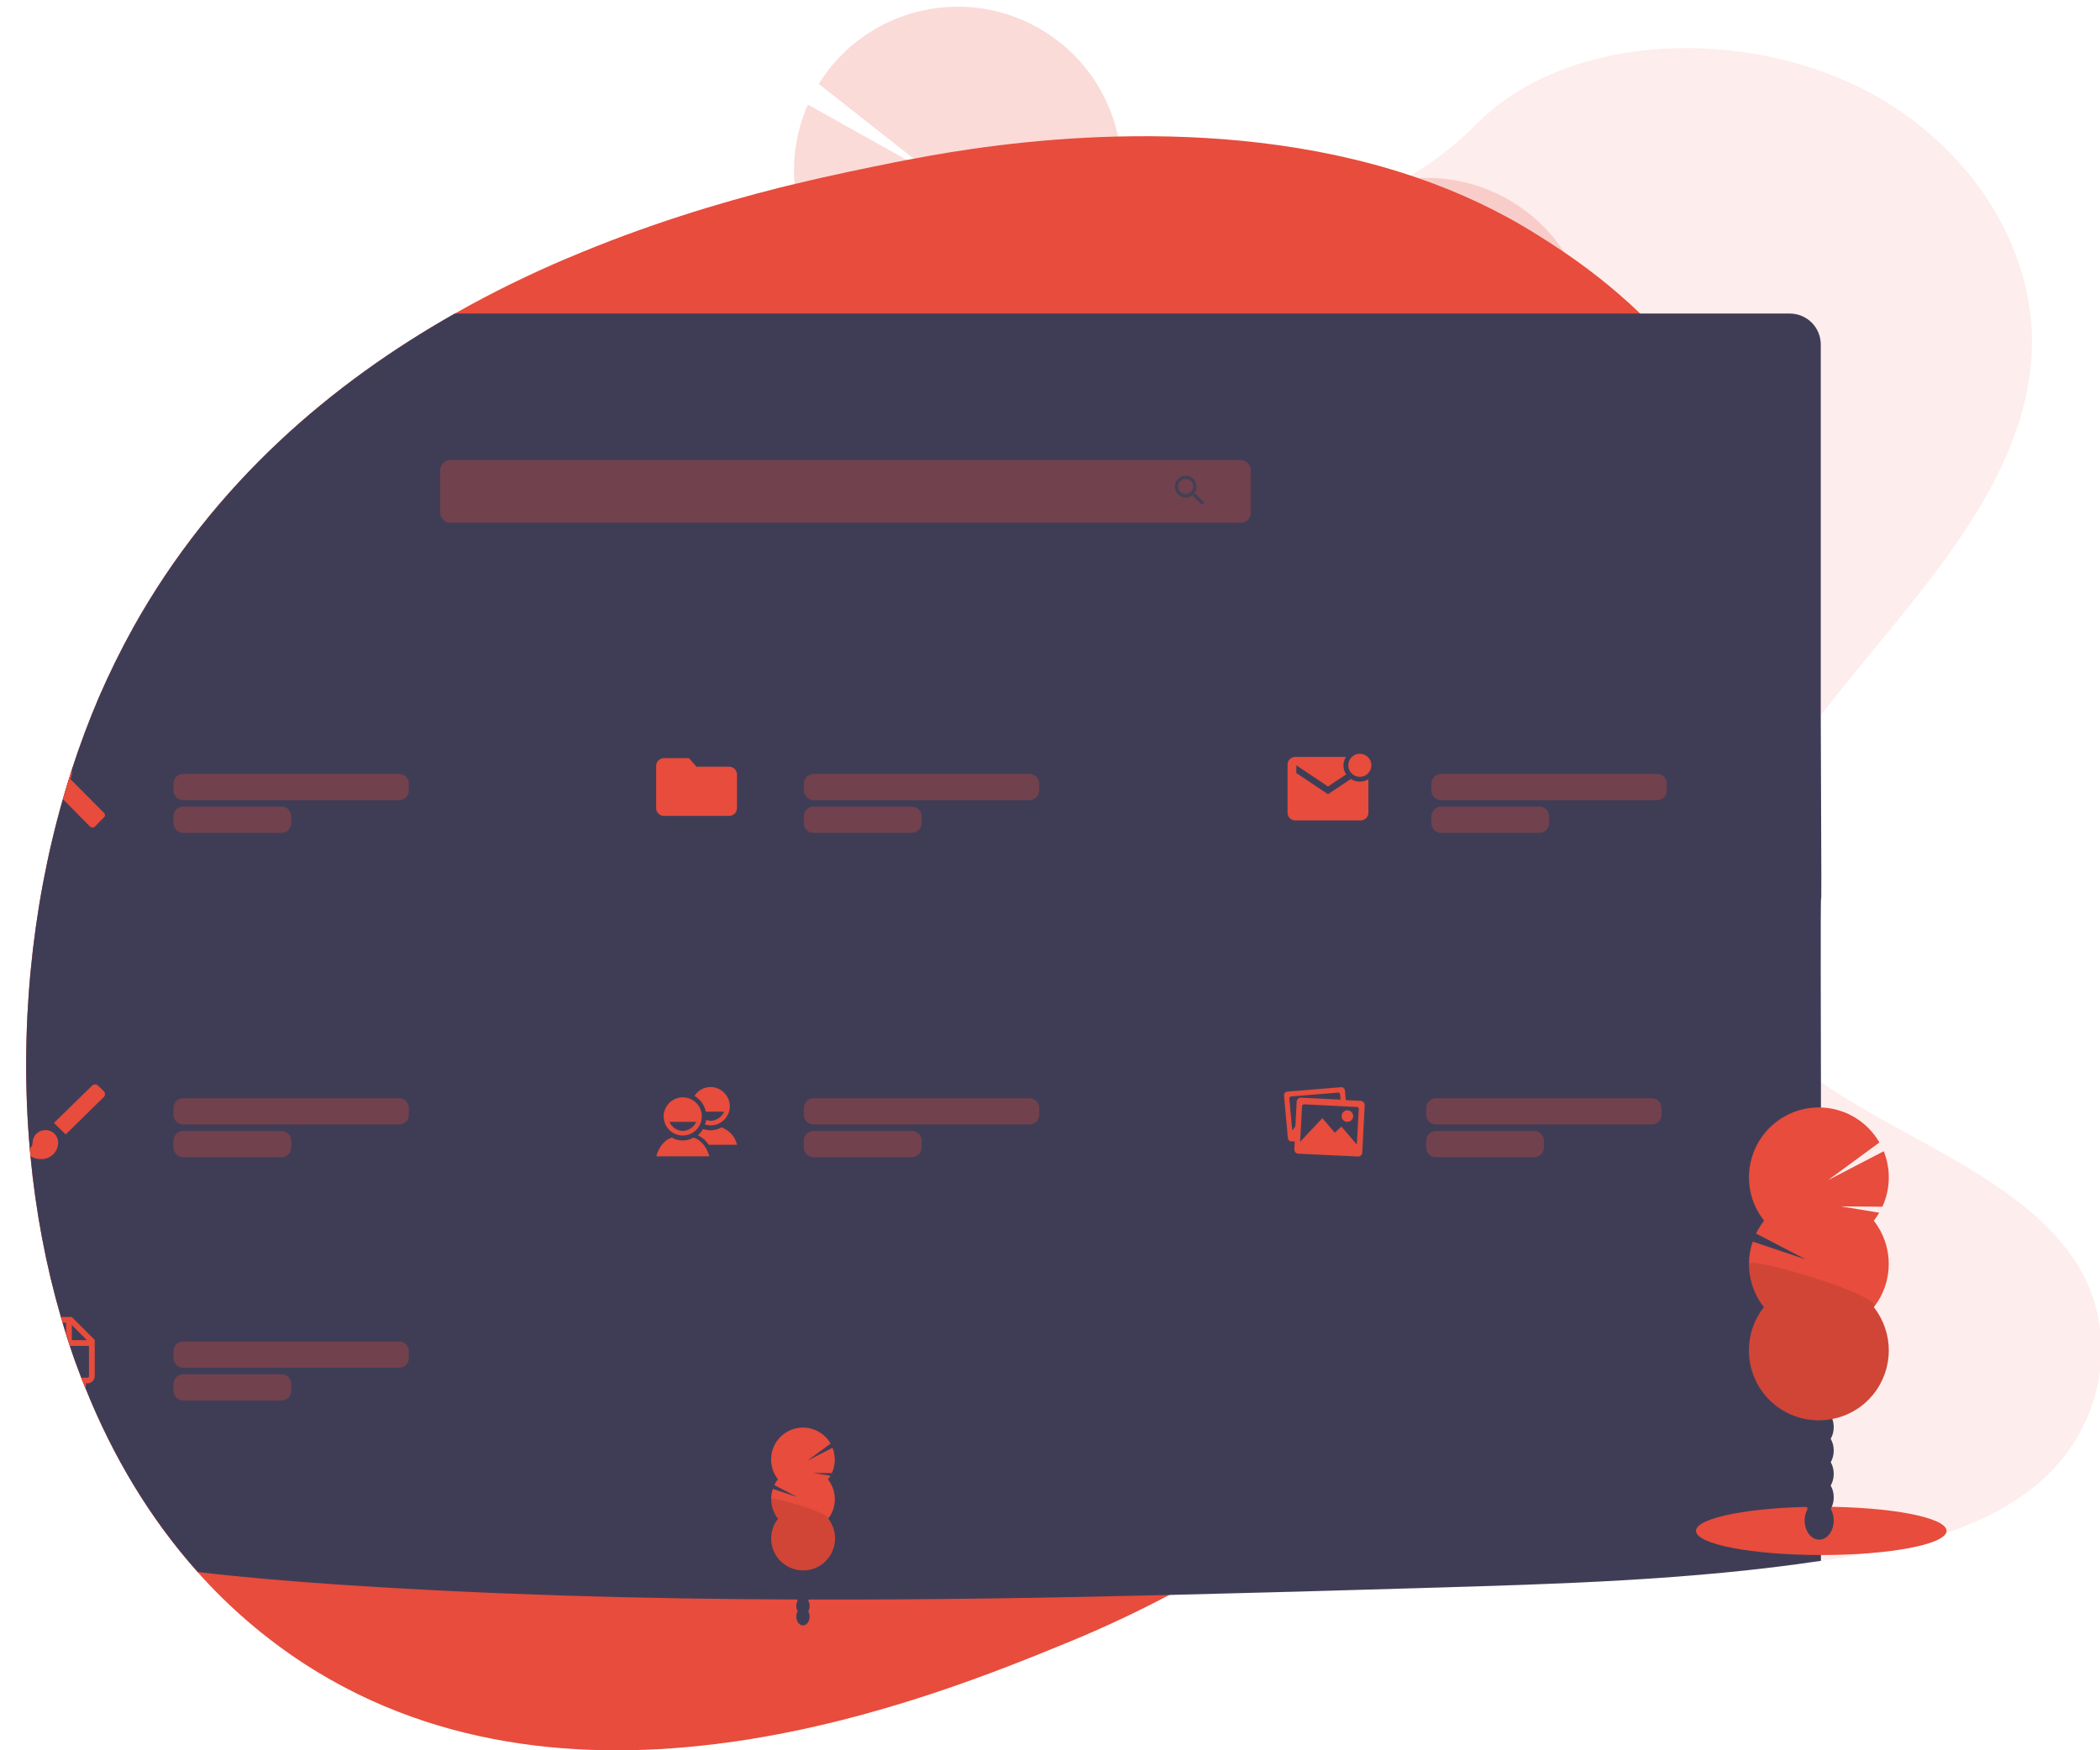<?xml version="1.0" encoding="utf-8"?>
<!-- Generator: Adobe Illustrator 22.0.0, SVG Export Plug-In . SVG Version: 6.00 Build 0)  -->
<svg version="1.1" id="Layer_1" xmlns="http://www.w3.org/2000/svg" xmlns:xlink="http://www.w3.org/1999/xlink" x="0px" y="0px"
	 viewBox="0 0 1200 1000" style="enable-background:new 0 0 1200 1000;" xml:space="preserve">
<style type="text/css">
	.st0{fill:#ECF0F1;}
	.st1{fill:#E74C3C;}
	.st2{fill:#2980B9;}
	.st3{fill:#2E4F66;}
	.st4{opacity:0.2;}
	.st5{fill:#3F3D56;}
	.st6{opacity:0.1;enable-background:new    ;}
	.st7{opacity:0.1;fill:#E74C3C;enable-background:new    ;}
	.st8{opacity:0.3;fill:#E74C3C;enable-background:new    ;}
	.st9{fill:#444053;}
	.st10{opacity:0.7;fill:#3F3D56;enable-background:new    ;}
	.st11{fill:#F5F5FB;}
	.st12{fill:#F7F7FD;}
	.st13{opacity:0.1;fill:#2E4F66;enable-background:new    ;}
	.st14{fill:none;stroke:#565987;stroke-miterlimit:10;}
	.st15{fill:#FFD037;}
	.st16{fill:#A8A8A8;}
	.st17{opacity:0.2;enable-background:new    ;}
	.st18{opacity:0.1;}
	.st19{fill:url(#Caminho_43_2_);}
	.st20{fill:#DB8B8B;}
	.st21{fill:#C17174;}
	.st22{fill:#474463;}
	.st23{fill:#FF748E;}
	.st24{opacity:5.000000e-02;enable-background:new    ;}
	.st25{fill:#464353;}
	.st26{fill:#FC6681;}
	.st27{opacity:0.7;fill:#3ACC6C;enable-background:new    ;}
</style>
<g>
	<path class="st1" d="M1019.2,438c-5.9,33.8-16.5,71.8-32.2,111.7c-10.4,26.4-23.1,53.7-38.1,81c-2.1,3.9-4.3,7.8-6.6,11.8
		c-57.8,100.9-147.6,202-274.4,268.9c-18.2,9.6-37.1,18.5-56.8,26.6c-78.2,32.1-279.6,114.7-437.2,12.6
		c-22.9-14.9-43.2-32.5-60.9-52.3c-27.3-30.6-48.6-66.3-64.2-105.2c-0.8-2-1.6-4-2.4-5.9c-2.3-6-4.5-12-6.5-18.1
		c-0.8-2.3-1.5-4.6-2.2-6.9c-0.7-2.1-1.3-4.2-1.9-6.3c-0.3-1.1-0.7-2.2-1-3.3c-8.6-29.6-14.4-60.5-17.4-91.8l-0.4-4.4
		c-5.9-67.6,0.9-137,18.9-199.8c1.7-5.8,3.4-11.5,5.2-17.1c4.6-14.1,9.7-27.8,15.4-41.1c6-13.8,12.5-27,19.5-39.6
		c46.4-83.2,114.2-140.2,183.9-179.6c21.4-12.1,43-22.6,64.2-31.6c44.1-18.8,86.5-31.6,121.9-40.5c2.7-0.7,5.3-1.3,7.9-1.9
		c22.7-5.5,42.3-9.4,57.1-12.4c2-0.4,4.4-0.9,7.2-1.4c1.2-0.2,2.5-0.5,3.8-0.7h0c23.1-4.4,65.7-11.5,116.8-12.7
		c51-1.2,110.5,3.4,167.3,22.3c1.5,0.5,2.9,1,4.4,1.5c23.4,8.1,46.3,18.7,68,32.4c4,2.5,9.1,5.7,15,9.7
		c12.2,8.3,27.7,19.8,43.8,35.3c17.4,16.8,35.5,38.2,50.8,65.1c0,0,27.6,48.7,35.2,110C1026.1,376.9,1024.9,405.5,1019.2,438z"/>
	<g>
		<g id="Grupo_37_1_" transform="translate(0.037 -0.05)">
			<g id="Grupo_30_1_" transform="translate(208.775 6.805)" class="st4">
				<path id="Caminho_108_1_" class="st5" d="M-5.4,680c0,1.2-0.1,2.3-0.3,3.5c-9.7-3.9-19.3-8.1-28.8-12.5c-5-0.7-9.7-2.9-13.3-6.5
					c-2.8-1.4-5.5-2.8-8.2-4.3c0.6-1.3,1.3-2.6,2.1-3.8c5.3-8.4,13.3-13.6,22.2-13.3s16.5,6,21.3,14.6C-6.8,664.6-5.1,672.3-5.4,680
					L-5.4,680z"/>
				<path id="Caminho_109_1_" class="st5" d="M-4,636.1c-0.2,7.7-2.4,15.2-6.4,21.8c-5.3,8.3-13.3,13.6-22.2,13.3
					c-0.6,0-1.3-0.1-1.8-0.1c-5-0.7-9.7-2.9-13.3-6.5c-2.5-2.3-4.5-5-6.1-8c-7.2-13.9-6.7-30.5,1.4-44c5.3-8.4,13.3-13.6,22.2-13.3
					s16.5,6,21.3,14.6C-5.4,620.8-3.6,628.4-4,636.1L-4,636.1z"/>
				
					<ellipse id="Elipse_41_1_" transform="matrix(3.158516e-02 -1 1 3.158516e-02 -620.164 542.595)" class="st5" cx="-30.1" cy="591.3" rx="36" ry="27.5"/>
				
					<ellipse id="Elipse_42_1_" transform="matrix(3.158516e-02 -1 1 3.158516e-02 -574.918 501.44)" class="st5" cx="-28.7" cy="547.4" rx="36" ry="27.5"/>
				
					<ellipse id="Elipse_43_1_" transform="matrix(3.158516e-02 -1 1 3.158516e-02 -529.673 460.285)" class="st5" cx="-27.3" cy="503.5" rx="36" ry="27.5"/>
				<path class="st1" d="M108.6,256.1c2.3,10.6,3.3,21.3,3,32c0,1.3-0.1,2.6-0.2,3.9c-1.7,27.8-12.1,54.8-30.6,76.8
					c30.2,41,33.1,93.7,12.1,136.4c0,0,0,0,0,0c-0.5,1.1-1.1,2.2-1.7,3.2c0,0.1-0.1,0.2-0.2,0.3c-0.5,1-1.1,2-1.6,2.9
					c-4.5,7.9-9.8,15.3-15.9,22.3c-0.9,1-1.7,1.9-2.6,2.9c-0.9,1-1.8,1.9-2.7,2.8c-4.7,4.7-9.7,9.1-15.2,13.1
					c-17.7,13-37.5,21-57.8,24.1c-3.3,0.5-6.6,0.9-9.9,1.1c-10.1,0.8-20.2,0.4-30.2-1.1c-3.2-0.5-6.4-1.1-9.6-1.8
					c-29.6-6.8-57.1-23.8-76.5-50.2c-13.2-17.9-21.2-38.2-24.3-59c-0.8-5.1-1.2-10.3-1.3-15.5c-0.7-24.7,5.6-49.6,18.8-71.4
					c0.9-1.5,1.8-3,2.8-4.5c2.8-4.2,5.8-8.3,9.1-12.3c-2.5-3.3-4.8-6.8-6.9-10.3c46.4-83.2,114.2-140.2,183.9-179.6
					c21.4-12.1,43-22.6,64.2-31.6c-1.6,10.7-4.5,21.3-8.8,31.6c-2.7,6.5-6,12.8-9.8,18.9c-3.2,5.2-6.9,10.2-10.8,14.9
					c5.6,7.6,10.4,15.8,14.2,24.4l-53.9,25.9l-0.8,0.4L5.1,276.3L42.7,265l29.7-8.9l33.6-10.1C107,249.3,107.9,252.7,108.6,256.1z"
					/>
				<path id="Caminho_111_1_" class="st6" d="M111.7,288.3c-0.9,29.5-11.7,57.8-30.7,80.4c43.1,58.5,30.6,140.9-27.9,184
					c-58.5,43.1-140.9,30.6-184-27.9c-36-48.9-33.9-116,5.1-162.6C-142.7,339.3,112.1,273.6,111.7,288.3z"/>
			</g>
			<g id="Grupo_31_1_" transform="translate(802.016 100.613)" class="st4">
				<path id="Caminho_112_1_" class="st5" d="M19.7,492.3c0,0.8-0.1,1.7-0.2,2.5c-7-2.8-13.8-5.7-20.5-8.9c-3.6-0.5-6.9-2.1-9.5-4.6
					c-1.9-1-3.9-2-5.8-3c0.4-0.9,0.9-1.8,1.5-2.7c3.8-6,9.5-9.7,15.8-9.5c6.3,0.2,11.8,4.3,15.1,10.4
					C18.7,481.4,19.9,486.8,19.7,492.3L19.7,492.3z"/>
				<path id="Caminho_113_1_" class="st5" d="M20.7,461c-0.1,5.5-1.7,10.8-4.6,15.5c-3.8,5.9-9.5,9.7-15.8,9.5l-1.3-0.1
					c-3.6-0.5-6.9-2.1-9.5-4.6c-1.7-1.7-3.2-3.6-4.4-5.7c-5.1-9.9-4.8-21.7,1-31.2c3.8-6,9.5-9.7,15.8-9.5s11.8,4.3,15.1,10.4
					C19.7,450.1,21,455.5,20.7,461z"/>
				
					<ellipse id="Elipse_44_1_" transform="matrix(3.158516e-02 -1 1 3.158516e-02 -426.811 417.84)" class="st5" cx="2.2" cy="429.2" rx="25.6" ry="19.5"/>
				
					<ellipse id="Elipse_45_1_" transform="matrix(3.158516e-02 -1 1 3.158516e-02 -394.625 388.546)" class="st5" cx="3.2" cy="397.9" rx="25.6" ry="19.5"/>
				
					<ellipse id="Elipse_46_1_" transform="matrix(3.158516e-02 -1 1 3.158516e-02 -362.429 359.265)" class="st5" cx="4.2" cy="366.7" rx="25.6" ry="19.5"/>
				<path id="Caminho_114_1_" class="st1" d="M-62.3,150.5c-2.6-3.5-4.9-7.1-6.9-10.9l51.6-6.8l-55.5-1.3
					c-10-23.8-9.8-50.6,0.5-74.2L0.6,98.1l-67.1-52.7C-39.2,1.5,18.5-12.1,62.5,15s57.6,84.9,30.4,128.9c-2.4,3.9-5.1,7.6-8.1,11.2
					c4,5.4,7.4,11.3,10.1,17.4L27.2,205L99,183.4c9.2,30.3,2.5,63.1-17.9,87.4C111.9,312.4,103,371,61.4,401.7
					s-100.2,21.8-130.9-19.8c-25.6-34.8-24.1-82.6,3.6-115.7C-91.5,231.4-90,183.6-62.3,150.5L-62.3,150.5z"/>
				<path id="Caminho_115_1_" class="st6" d="M103,213.5c-0.6,21-8.3,41.2-21.9,57.2C111.9,312.4,103,371,61.3,401.7
					s-100.2,21.8-130.9-19.8c-25.6-34.8-24.1-82.6,3.6-115.7C-78,249.8,103.4,203,103,213.5z"/>
			</g>
			<g id="Grupo_32_1_" transform="translate(562.008 13.006)" class="st4">
				<path id="Caminho_116_1_" class="st5" d="M-8,481.8c0,0.8-0.1,1.7-0.2,2.5c-7-2.8-13.8-5.7-20.5-8.9c-3.6-0.5-6.9-2.1-9.5-4.6
					c-2-1-3.9-2-5.8-3c0.4-0.9,0.9-1.8,1.5-2.7c3.8-5.9,9.5-9.7,15.8-9.5c6.3,0.2,11.8,4.3,15.1,10.4C-9.1,470.9-7.8,476.4-8,481.8z
					"/>
				<path id="Caminho_117_1_" class="st5" d="M-7.1,450.6c-0.1,5.5-1.7,10.8-4.6,15.5c-3.8,5.9-9.5,9.7-15.8,9.5
					c-0.4,0-0.8,0-1.3-0.1c-3.6-0.5-6.9-2.1-9.5-4.6c-1.7-1.7-3.2-3.6-4.4-5.7c-5.1-9.9-4.7-21.7,1-31.2c3.8-6,9.5-9.7,15.8-9.5
					s11.8,4.3,15.1,10.4C-8.1,439.7-6.9,445.1-7.1,450.6L-7.1,450.6z"/>
				
					<ellipse id="Elipse_47_1_" transform="matrix(2.998030e-02 -1 1 2.998030e-02 -443.194 378.464)" class="st5" cx="-26.6" cy="417.6" rx="25.6" ry="19.5"/>
				
					<ellipse id="Elipse_48_1_" transform="matrix(3.158516e-02 -1 1 3.158516e-02 -411.152 350.639)" class="st5" cx="-24.6" cy="387.5" rx="25.6" ry="19.5"/>
				
					<ellipse id="Elipse_49_1_" transform="matrix(3.158516e-02 -1 1 3.158516e-02 -378.93 321.359)" class="st5" cx="-23.6" cy="356.2" rx="25.6" ry="19.5"/>
				<path id="Caminho_118_1_" class="st1" d="M-90.1,140c-2.6-3.5-4.9-7.1-6.9-10.9l51.6-6.8l-55.6-1.3c-10-23.8-9.8-50.6,0.6-74.2
					l73.3,41L-94.2,35C-66.9-8.9-9.2-22.3,34.7,5c43.9,27.3,57.4,85,30.1,128.9c-2.3,3.8-4.9,7.3-7.8,10.7c4,5.4,7.4,11.3,10.1,17.4
					l-67.7,32.5L71.3,173c9.2,30.3,2.5,63.1-17.9,87.4C84.1,302,75.2,360.6,33.5,391.2C-8.1,421.9-66.8,413-97.4,371.3
					c-25.6-34.8-24.1-82.6,3.7-115.6C-119.3,220.9-117.8,173.1-90.1,140L-90.1,140z"/>
				<path id="Caminho_119_1_" class="st6" d="M75.2,203.1c-0.6,21-8.3,41.2-21.9,57.2C84,302,75.1,360.6,33.5,391.3
					C-8.1,421.9-66.7,413-97.4,371.4c-25.6-34.8-24.1-82.6,3.7-115.7C-105.8,239.4,75.6,192.6,75.2,203.1z"/>
			</g>
			<path class="st7" d="M1163.8,848.3c-14.8,12.3-32.6,21.1-51.8,27.6c-14.6,5-30,8.7-45.4,11.6c0,0,0,0,0,0
				c-6.3,1.2-12.6,2.3-18.9,3.3l-7.1,1.1c-73.6,11-148.6,13.2-223.3,15.4c-49.8,1.5-99.6,2.9-149.4,4.1
				c-68.6,1.7-137.2,2.8-205.8,2.6h-0.6c-1.8,0-3.6,0-5.3,0h-0.6c-87.9-0.3-175.6-2.7-263.2-8.6c-26.4-1.8-52.9-4-79.3-7.1
				C85.7,867.7,64.4,832,48.8,793.1c-0.8-2-1.6-4-2.4-5.9c-2.3-6-4.5-12-6.5-18.1c-0.8-2.3-1.5-4.6-2.2-6.9
				c-0.7-2.1-1.3-4.2-1.9-6.3c-0.3-1.1-0.7-2.2-1-3.3c-8.6-29.6-14.4-60.5-17.4-91.8l-0.4-4.4c-5.9-67.6,0.9-137,18.9-199.8
				c1.7-5.8,3.4-11.5,5.2-17.1c4.6-14.1,9.7-27.8,15.4-41.1c6-13.8,12.5-27,19.5-39.6c46.4-83.2,114.2-140.2,183.9-179.6
				c21.4-12.1,43-22.6,64.2-31.6c44.1-18.8,86.5-31.6,121.9-40.5c2.8,0.9,5.6,1.8,8.4,2.7c54.1,17.3,109.9,30,167.5,32
				c2.6,0.1,5.1,0.1,7.7,0.2c41.2,0.6,85.5-5.1,125.5-18.5c16.6-5.6,32.5-12.5,47.1-20.9c1.3-0.7,2.6-1.5,3.9-2.3
				c13.8-8.3,26.3-17.9,37.1-28.9c50.4-51.3,145.2-55.2,213.5-24.2c65.2,29.6,107.4,92.1,104.2,154.6c-4,78-69,140.5-120.5,206.9
				c0,0,0,0-0.1,0.1c-7.5,9.7-14.7,19.4-21.3,29.3c-0.9,1.4-1.9,2.8-2.8,4.2c-21.5,32.7-37.5,71.3-29.4,107.4
				c1.1,4.8,2.6,9.6,4.5,14.2c9.4,22.4,27.4,39.5,49,54.4c0,0,0,0,0.1,0c48.5,33.4,115.6,56,145.7,102.8
				C1212.2,761.5,1202.6,816.1,1163.8,848.3z"/>
			<path class="st5" d="M1040.5,618.3v273.5c-73.6,11-148.6,13.2-223.3,15.4c-49.8,1.5-99.6,2.9-149.4,4.1
				c-68.6,1.7-137.2,2.8-205.8,2.6h-0.6c-1.8,0-3.6,0-5.3,0h-0.6c-87.9-0.3-175.6-2.7-263.2-8.6c-26.4-1.8-52.9-4-79.3-7.1
				C85.7,867.7,64.4,832,48.8,793.1c-0.8-2-1.6-4-2.4-5.9c-2.3-6-4.5-12-6.5-18.1c-0.8-2.3-1.5-4.6-2.2-6.9
				c-0.7-2.1-1.3-4.2-1.9-6.3c-0.3-1.1-0.7-2.2-1-3.3c-8.6-29.6-14.4-60.5-17.4-91.8l-0.4-4.4c-5.9-67.6,0.9-137,18.9-199.8
				c1.7-5.8,3.4-11.5,5.2-17.1c4.6-14.1,9.7-27.8,15.4-41.1c6-13.8,12.5-27,19.5-39.6c46.4-83.2,114.2-140.2,183.9-179.6h762.8
				c9.8,0,17.7,7.9,17.7,17.7v211.8C1041.3,617.8,1040,409.4,1040.5,618.3z"/>
			<ellipse id="Elipse_26_1_" class="st1" cx="1040.7" cy="874.7" rx="71.6" ry="13.8"/>
			<ellipse id="Elipse_27_1_" class="st5" cx="1039.5" cy="868.8" rx="8.3" ry="10.9"/>
			<ellipse id="Elipse_28_1_" class="st5" cx="1039.5" cy="855.5" rx="8.3" ry="10.9"/>
			<ellipse id="Elipse_29_1_" class="st5" cx="1039.5" cy="842.1" rx="8.3" ry="10.9"/>
			<ellipse id="Elipse_30_1_" class="st5" cx="1039.5" cy="828.8" rx="8.3" ry="10.9"/>
			<ellipse id="Elipse_31_1_" class="st5" cx="1039.5" cy="815.4" rx="8.3" ry="10.9"/>
			<ellipse id="Elipse_32_1_" class="st5" cx="1039.5" cy="802.1" rx="8.3" ry="10.9"/>
			<ellipse id="Elipse_33_1_" class="st5" cx="1039.5" cy="788.8" rx="8.3" ry="10.9"/>
			<path id="Caminho_103_1_" class="st1" d="M1070.7,697.5c1.1-1.4,2.2-3,3.1-4.6l-21.9-3.6l23.7,0.2c4.6-10,4.9-21.4,0.8-31.7
				l-31.8,16.5l29.3-21.5c-11-19.1-35.4-25.7-54.5-14.7s-25.7,35.4-14.7,54.5c1,1.7,2.1,3.3,3.3,4.9c-1.8,2.3-3.3,4.7-4.6,7.3
				l28.4,14.8l-30.3-10.2c-4.3,12.8-1.9,26.9,6.4,37.5c-13.6,17.3-10.6,42.5,6.7,56.1c17.3,13.6,42.5,10.6,56.1-6.7
				c11.4-14.5,11.4-34.9,0-49.4C1082.1,732.4,1082.1,712,1070.7,697.5L1070.7,697.5z"/>
			<path id="Caminho_104_1_" class="st6" d="M999.4,722.2c0,9,3,17.7,8.6,24.7c-13.6,17.3-10.6,42.5,6.7,56.1
				c17.3,13.6,42.5,10.6,56.1-6.7c11.4-14.5,11.4-34.9,0-49.4C1076,740.1,999.4,717.7,999.4,722.2z"/>
			<path id="Retângulo_2_1_" class="st8" d="M257.3,262.9h451.6c3.2,0,5.8,2.6,5.8,5.8v24.2c0,3.2-2.6,5.8-5.8,5.8H257.3
				c-3.2,0-5.8-2.6-5.8-5.8v-24.2C251.5,265.5,254.1,262.9,257.3,262.9z"/>
			<path id="Caminho_121_1_" class="st9" d="M683.3,282.3h-0.8l-0.3-0.2c1-1.1,1.5-2.6,1.5-4.1c0-3.4-2.9-6.2-6.3-6.1
				c-3.4,0-6.2,2.9-6.1,6.3c0,3.4,2.8,6.1,6.2,6.1c1.5,0,2.9-0.5,4.1-1.5l0.3,0.2v0.7l4.8,4.8l1.4-1.4L683.3,282.3z M680.6,281
				c-0.8,0.8-1.9,1.3-3.1,1.3c-2.4,0-4.3-1.9-4.3-4.3c0-2.4,1.9-4.3,4.3-4.3c2.4,0,4.3,1.9,4.3,4.3
				C681.8,279.1,681.4,280.2,680.6,281z"/>
			<path id="Retângulo_3_1_" class="st10" d="M104.7,608.8h32.1c3.1,0,5.6,2.5,5.6,5.6v3.8c0,3.1-2.5,5.6-5.6,5.6h-32.1
				c-3.1,0-5.6-2.5-5.6-5.6v-3.8C99.1,611.3,101.6,608.8,104.7,608.8z"/>
			<path id="Retângulo_4_1_" class="st8" d="M104.7,646.2h56.1c3.1,0,5.6,2.5,5.6,5.6v3.8c0,3.1-2.5,5.6-5.6,5.6h-56.1
				c-3.1,0-5.6-2.5-5.6-5.6v-3.8C99.1,648.7,101.6,646.2,104.7,646.2z"/>
			<path id="Retângulo_5_1_" class="st8" d="M104.7,627.5H228c3.1,0,5.6,2.5,5.6,5.6v3.8c0,3.1-2.5,5.6-5.6,5.6H104.7
				c-3.1,0-5.6-2.5-5.6-5.6v-3.8C99.1,630,101.6,627.5,104.7,627.5z"/>
			<path id="Caminho_122_1_" class="st1" d="M59.3,623.5C59.3,623.4,59.3,623.4,59.3,623.5l-3.3-3.2c-0.9-0.9-2.5-0.9-3.4,0
				l-21.8,21.3l6.7,6.6l21.7-21.3C60.2,625.9,60.2,624.4,59.3,623.5z M26,645.7L26,645.7L26,645.7c-4.1,0-7.3,3.1-7.4,7.1
				c0,1.3-0.6,2.5-1.5,3.4c0,0-0.1,0.1-0.1,0.1l0.4,4.4c1.8,1,3.9,1.6,6.1,1.6c5.3,0.1,9.7-4.2,9.7-9.5
				C33.2,648.9,30,645.7,26,645.7z"/>
			<path id="Retângulo_6_1_" class="st10" d="M104.7,423.5h32.1c3.1,0,5.6,2.5,5.6,5.6v3.8c0,3.1-2.5,5.6-5.6,5.6h-32.1
				c-3.1,0-5.6-2.5-5.6-5.6v-3.8C99.1,426,101.6,423.5,104.7,423.5z"/>
			<path id="Retângulo_7_1_" class="st8" d="M104.7,460.9h56.1c3.1,0,5.6,2.5,5.6,5.6v3.8c0,3.1-2.5,5.6-5.6,5.6h-56.1
				c-3.1,0-5.6-2.5-5.6-5.6v-3.8C99.1,463.4,101.6,460.9,104.7,460.9z"/>
			<path id="Retângulo_8_1_" class="st8" d="M104.7,442.2H228c3.1,0,5.6,2.5,5.6,5.6v3.8c0,3.1-2.5,5.6-5.6,5.6H104.7
				c-3.1,0-5.6-2.5-5.6-5.6v-3.8C99.1,444.7,101.6,442.2,104.7,442.2z"/>
			<path class="st1" d="M59.1,467.3l-4.8,4.9c0,0-0.1,0.1-0.1,0.1c-0.2,0.2-0.4,0.3-0.6,0.4c0,0,0,0-0.1,0c-0.7,0.3-1.6,0.1-2.2-0.5
				l-15.4-15.6c1.7-5.8,3.4-11.5,5.2-17.1c0.1,1.9-0.2,3.8-0.9,5.7l12,12l0,0.1l7.1,7.1v0c0.1,0.1,0.2,0.2,0.3,0.3
				C60.2,465.5,60,466.7,59.1,467.3z"/>
			<path id="Retângulo_9_1_" class="st10" d="M464.9,608.8h32.1c3.1,0,5.6,2.5,5.6,5.6v3.8c0,3.1-2.5,5.6-5.6,5.6h-32.1
				c-3.1,0-5.6-2.5-5.6-5.6v-3.8C459.3,611.3,461.8,608.8,464.9,608.8z"/>
			<path id="Retângulo_10_1_" class="st8" d="M464.9,646.2h56.1c3.1,0,5.6,2.5,5.6,5.6v3.8c0,3.1-2.5,5.6-5.6,5.6h-56.1
				c-3.1,0-5.6-2.5-5.6-5.6v-3.8C459.3,648.7,461.8,646.2,464.9,646.2z"/>
			<path id="Retângulo_11_1_" class="st8" d="M464.9,627.5h123.3c3.1,0,5.6,2.5,5.6,5.6v3.8c0,3.1-2.5,5.6-5.6,5.6H464.9
				c-3.1,0-5.6-2.5-5.6-5.6v-3.8C459.3,630,461.8,627.5,464.9,627.5z"/>
			<path id="Caminho_124_1_" class="st1" d="M390.1,627c-6,0-10.9,4.9-10.9,10.9s4.9,10.9,10.9,10.9c6,0,10.9-4.9,10.9-10.9
				c0,0,0,0,0,0C401,631.8,396.1,627,390.1,627z M390.1,646.2c-3.3-0.1-6.3-2.1-7.6-5.2h15.3C396.4,644.1,393.4,646.1,390.1,646.2z
				 M396.3,650c-3.8,2.2-8.6,2.2-12.4,0c-4.9,1.5-7.8,6.4-8.9,10.7h30.3C404.1,656.4,401.2,651.5,396.3,650z"/>
			<path id="Caminho_125_1_" class="st1" d="M406,621.1L406,621.1c-3.7,0-7.2,1.9-9.2,5.1c3.3,1.9,5.7,5.2,6.5,9h10.4
				c-1.3,3.1-4.3,5.1-7.6,5.2c-0.9,0-1.8-0.2-2.6-0.5c-0.1,0.9-0.4,1.8-0.7,2.6c1.1,0.3,2.2,0.5,3.3,0.5c6,0,10.9-4.9,10.9-10.9
				S412,621.1,406,621.1z M412.2,644.2c-3.2,1.8-7.1,2.1-10.5,0.9c-0.8,1.3-1.8,2.5-2.9,3.6c2.5,1.2,4.7,3.1,6.1,5.4h16.2
				C420.1,649.5,416.7,645.7,412.2,644.2z"/>
			<path id="Retângulo_12_1_" class="st10" d="M104.7,747.8h32.1c3.1,0,5.6,2.5,5.6,5.6v3.8c0,3.1-2.5,5.6-5.6,5.6h-32.1
				c-3.1,0-5.6-2.5-5.6-5.6v-3.8C99.1,750.3,101.6,747.8,104.7,747.8z"/>
			<path id="Retângulo_13_1_" class="st8" d="M104.7,785.2h56.1c3.1,0,5.6,2.5,5.6,5.6v3.8c0,3.1-2.5,5.6-5.6,5.6h-56.1
				c-3.1,0-5.6-2.5-5.6-5.6v-3.8C99.1,787.7,101.6,785.2,104.7,785.2z"/>
			<path id="Retângulo_14_1_" class="st8" d="M104.7,766.5H228c3.1,0,5.6,2.5,5.6,5.6v3.8c0,3.1-2.5,5.6-5.6,5.6H104.7
				c-3.1,0-5.6-2.5-5.6-5.6v-3.8C99.1,769,101.6,766.5,104.7,766.5z"/>
			<path id="Caminho_126_1_" class="st1" d="M41,752.5h-6.2c0.3,1.1,0.6,2.2,1,3.3h1.9v6.3c0.7,2.3,1.5,4.6,2.2,6.9h10.9l0,17.3
				c0,0.5-0.3,0.8-0.8,0.9h-3.7c0.8,2,1.6,4,2.4,5.9c0.3-0.6,0.4-1.2,0.4-1.9v-0.8h0.9c2.3,0,4.1-1.9,4.1-4.2c0,0,0,0,0,0v-20.6
				L41,752.5z M41,765.7v-8.6l8.6,8.6H41z"/>
			<path id="Retângulo_15_1_" class="st10" d="M464.9,423.5h32.1c3.1,0,5.6,2.5,5.6,5.6v3.8c0,3.1-2.5,5.6-5.6,5.6h-32.1
				c-3.1,0-5.6-2.5-5.6-5.6v-3.8C459.3,426,461.8,423.5,464.9,423.5z"/>
			<path id="Retângulo_16_1_" class="st8" d="M464.9,460.9h56.1c3.1,0,5.6,2.5,5.6,5.6v3.8c0,3.1-2.5,5.6-5.6,5.6h-56.1
				c-3.1,0-5.6-2.5-5.6-5.6v-3.8C459.3,463.4,461.8,460.9,464.9,460.9z"/>
			<path id="Retângulo_17_1_" class="st8" d="M464.9,442.2h123.3c3.1,0,5.6,2.5,5.6,5.6v3.8c0,3.1-2.5,5.6-5.6,5.6H464.9
				c-3.1,0-5.6-2.5-5.6-5.6v-3.8C459.3,444.7,461.8,442.2,464.9,442.2z"/>
			<path id="Caminho_127_1_" class="st1" d="M393.6,433.2h-14.3c-2.4,0-4.4,2-4.4,4.4v24.2c0,2.4,2,4.4,4.4,4.4h37.4
				c2.4,0,4.4-2,4.4-4.4c0,0,0,0,0,0v-19.3c0-2.4-2-4.4-4.4-4.4H398L393.6,433.2L393.6,433.2z"/>
			<path id="Retângulo_18_1_" class="st10" d="M820.5,608.8h32.1c3.1,0,5.6,2.5,5.6,5.6v3.8c0,3.1-2.5,5.6-5.6,5.6h-32.1
				c-3.1,0-5.6-2.5-5.6-5.6v-3.8C815,611.3,817.5,608.8,820.5,608.8z"/>
			<path id="Retângulo_19_1_" class="st8" d="M820.5,646.2h56.1c3.1,0,5.6,2.5,5.6,5.6v3.8c0,3.1-2.5,5.6-5.6,5.6h-56.1
				c-3.1,0-5.6-2.5-5.6-5.6v-3.8C815,648.7,817.5,646.2,820.5,646.2z"/>
			<path id="Retângulo_20_1_" class="st8" d="M820.5,627.5h123.3c3.1,0,5.6,2.5,5.6,5.6v3.8c0,3.1-2.5,5.6-5.6,5.6H820.5
				c-3.1,0-5.6-2.5-5.6-5.6v-3.8C815,630,817.5,627.5,820.5,627.5z"/>
			<path id="Caminho_128_1_" class="st1" d="M777.5,629l-8.5-0.4l-0.5-5.5c-0.1-1.2-1.2-2-2.3-1.9c0,0,0,0,0,0l-30.5,2.5
				c-1.2,0.1-2.1,1-2,2.2c0,0,0,0,0,0.1l2.2,24.3c0.1,1.2,1.2,2,2.4,1.9l1.5-0.1l-0.2,4.7c0,1.3,1,2.4,2.3,2.4h0l34,1.6
				c1.3,0.1,2.4-0.9,2.5-2.2l1.4-27.1C779.8,630.2,778.8,629.1,777.5,629z M740.9,629.6L740.9,629.6l-0.7,13.9l-1.8,2.5l-1.7-18.4
				v-0.1c0.1-0.5,0.5-0.9,1-1l26.9-2.2c0.5-0.1,1,0.3,1.1,0.8l0.3,3.2l-22.6-1.1C742,627.2,740.9,628.3,740.9,629.6z M775.3,654
				l-8.8-10.3l-3.8,3.5l-7.1-8.3l-12.7,13.5l1.1-20.5c0.1-0.6,0.6-0.9,1.2-0.9h0.1l30,1.5c0.6,0,1,0.5,1.1,1L775.3,654z"/>
			<path id="Caminho_129_1_" class="st1" d="M769.9,641c1.8,0,3.3-1.5,3.3-3.3c0-1.8-1.5-3.3-3.3-3.3c-1.8,0-3.3,1.5-3.3,3.3
				c0,0,0,0,0,0C766.6,639.5,768,641,769.9,641z"/>
			<path id="Retângulo_21_1_" class="st10" d="M823.5,423.5h32.1c3.1,0,5.6,2.5,5.6,5.6v3.8c0,3.1-2.5,5.6-5.6,5.6h-32.1
				c-3.1,0-5.6-2.5-5.6-5.6v-3.8C817.9,426,820.4,423.5,823.5,423.5z"/>
			<path id="Retângulo_22_1_" class="st8" d="M823.5,460.9h56.1c3.1,0,5.6,2.5,5.6,5.6v3.8c0,3.1-2.5,5.6-5.6,5.6h-56.1
				c-3.1,0-5.6-2.5-5.6-5.6v-3.8C817.9,463.4,820.4,460.9,823.5,460.9z"/>
			<path id="Retângulo_23_1_" class="st8" d="M823.5,442.2h123.3c3.1,0,5.6,2.5,5.6,5.6v3.8c0,3.1-2.5,5.6-5.6,5.6H823.5
				c-3.1,0-5.6-2.5-5.6-5.6v-3.8C817.9,444.7,820.4,442.2,823.5,442.2z"/>
			<circle id="Elipse_50_1_" class="st1" cx="777" cy="437.3" r="6.6"/>
			<path id="Caminho_130_1_" class="st1" d="M771.9,445.1l-13.1,8.7l-18.1-12.1v-4.4l18.1,12.1l10.4-6.9c-2-3-2.1-7-0.1-10h-29
				c-2.4,0-4.4,2-4.4,4.4v27.5c0,2.4,2,4.4,4.4,4.4h37.4c2.4,0,4.4-2,4.4-4.4v-19.1C778.9,447.1,774.9,447.1,771.9,445.1
				L771.9,445.1z"/>
			<ellipse id="Elipse_51_1_" class="st1" cx="459.3" cy="926.4" rx="32.8" ry="6.3"/>
			<ellipse id="Elipse_52_1_" class="st5" cx="458.8" cy="923.7" rx="3.8" ry="5"/>
			<ellipse id="Elipse_53_1_" class="st5" cx="458.8" cy="917.6" rx="3.8" ry="5"/>
			<ellipse id="Elipse_54_1_" class="st5" cx="458.8" cy="911.5" rx="3.8" ry="5"/>
			<ellipse id="Elipse_55_1_" class="st5" cx="458.8" cy="905.4" rx="3.8" ry="5"/>
			<ellipse id="Elipse_56_1_" class="st5" cx="458.8" cy="899.3" rx="3.8" ry="5"/>
			<ellipse id="Elipse_57_1_" class="st5" cx="458.8" cy="893.2" rx="3.8" ry="5"/>
			<ellipse id="Elipse_58_1_" class="st5" cx="458.8" cy="887.1" rx="3.8" ry="5"/>
			<path id="Caminho_131_1_" class="st1" d="M473.1,845.3c0.5-0.7,1-1.4,1.4-2.1l-10-1.6l10.8,0.1c2.1-4.6,2.2-9.8,0.4-14.5
				l-14.5,7.5l13.4-9.9c-5-8.7-16.2-11.7-24.9-6.7c-8.7,5-11.7,16.2-6.7,24.9c0.4,0.8,1,1.5,1.5,2.2c-0.8,1-1.5,2.2-2.1,3.3l13,6.8
				l-13.8-4.6c-2,5.8-0.9,12.3,2.9,17.1c-6.2,7.9-4.9,19.4,3.1,25.6c7.9,6.2,19.4,4.9,25.6-3.1c5.2-6.6,5.2-16,0-22.6
				C478.3,861.3,478.3,851.9,473.1,845.3L473.1,845.3z"/>
			<path id="Caminho_132_1_" class="st6" d="M440.4,856.6c0,4.1,1.4,8.1,3.9,11.3c-6.2,7.9-4.9,19.4,3.1,25.6
				c7.9,6.2,19.4,4.9,25.6-3.1c5.2-6.6,5.2-16,0-22.6C475.5,864.8,440.4,854.6,440.4,856.6z"/>
		</g>
	</g>
</g>
</svg>
